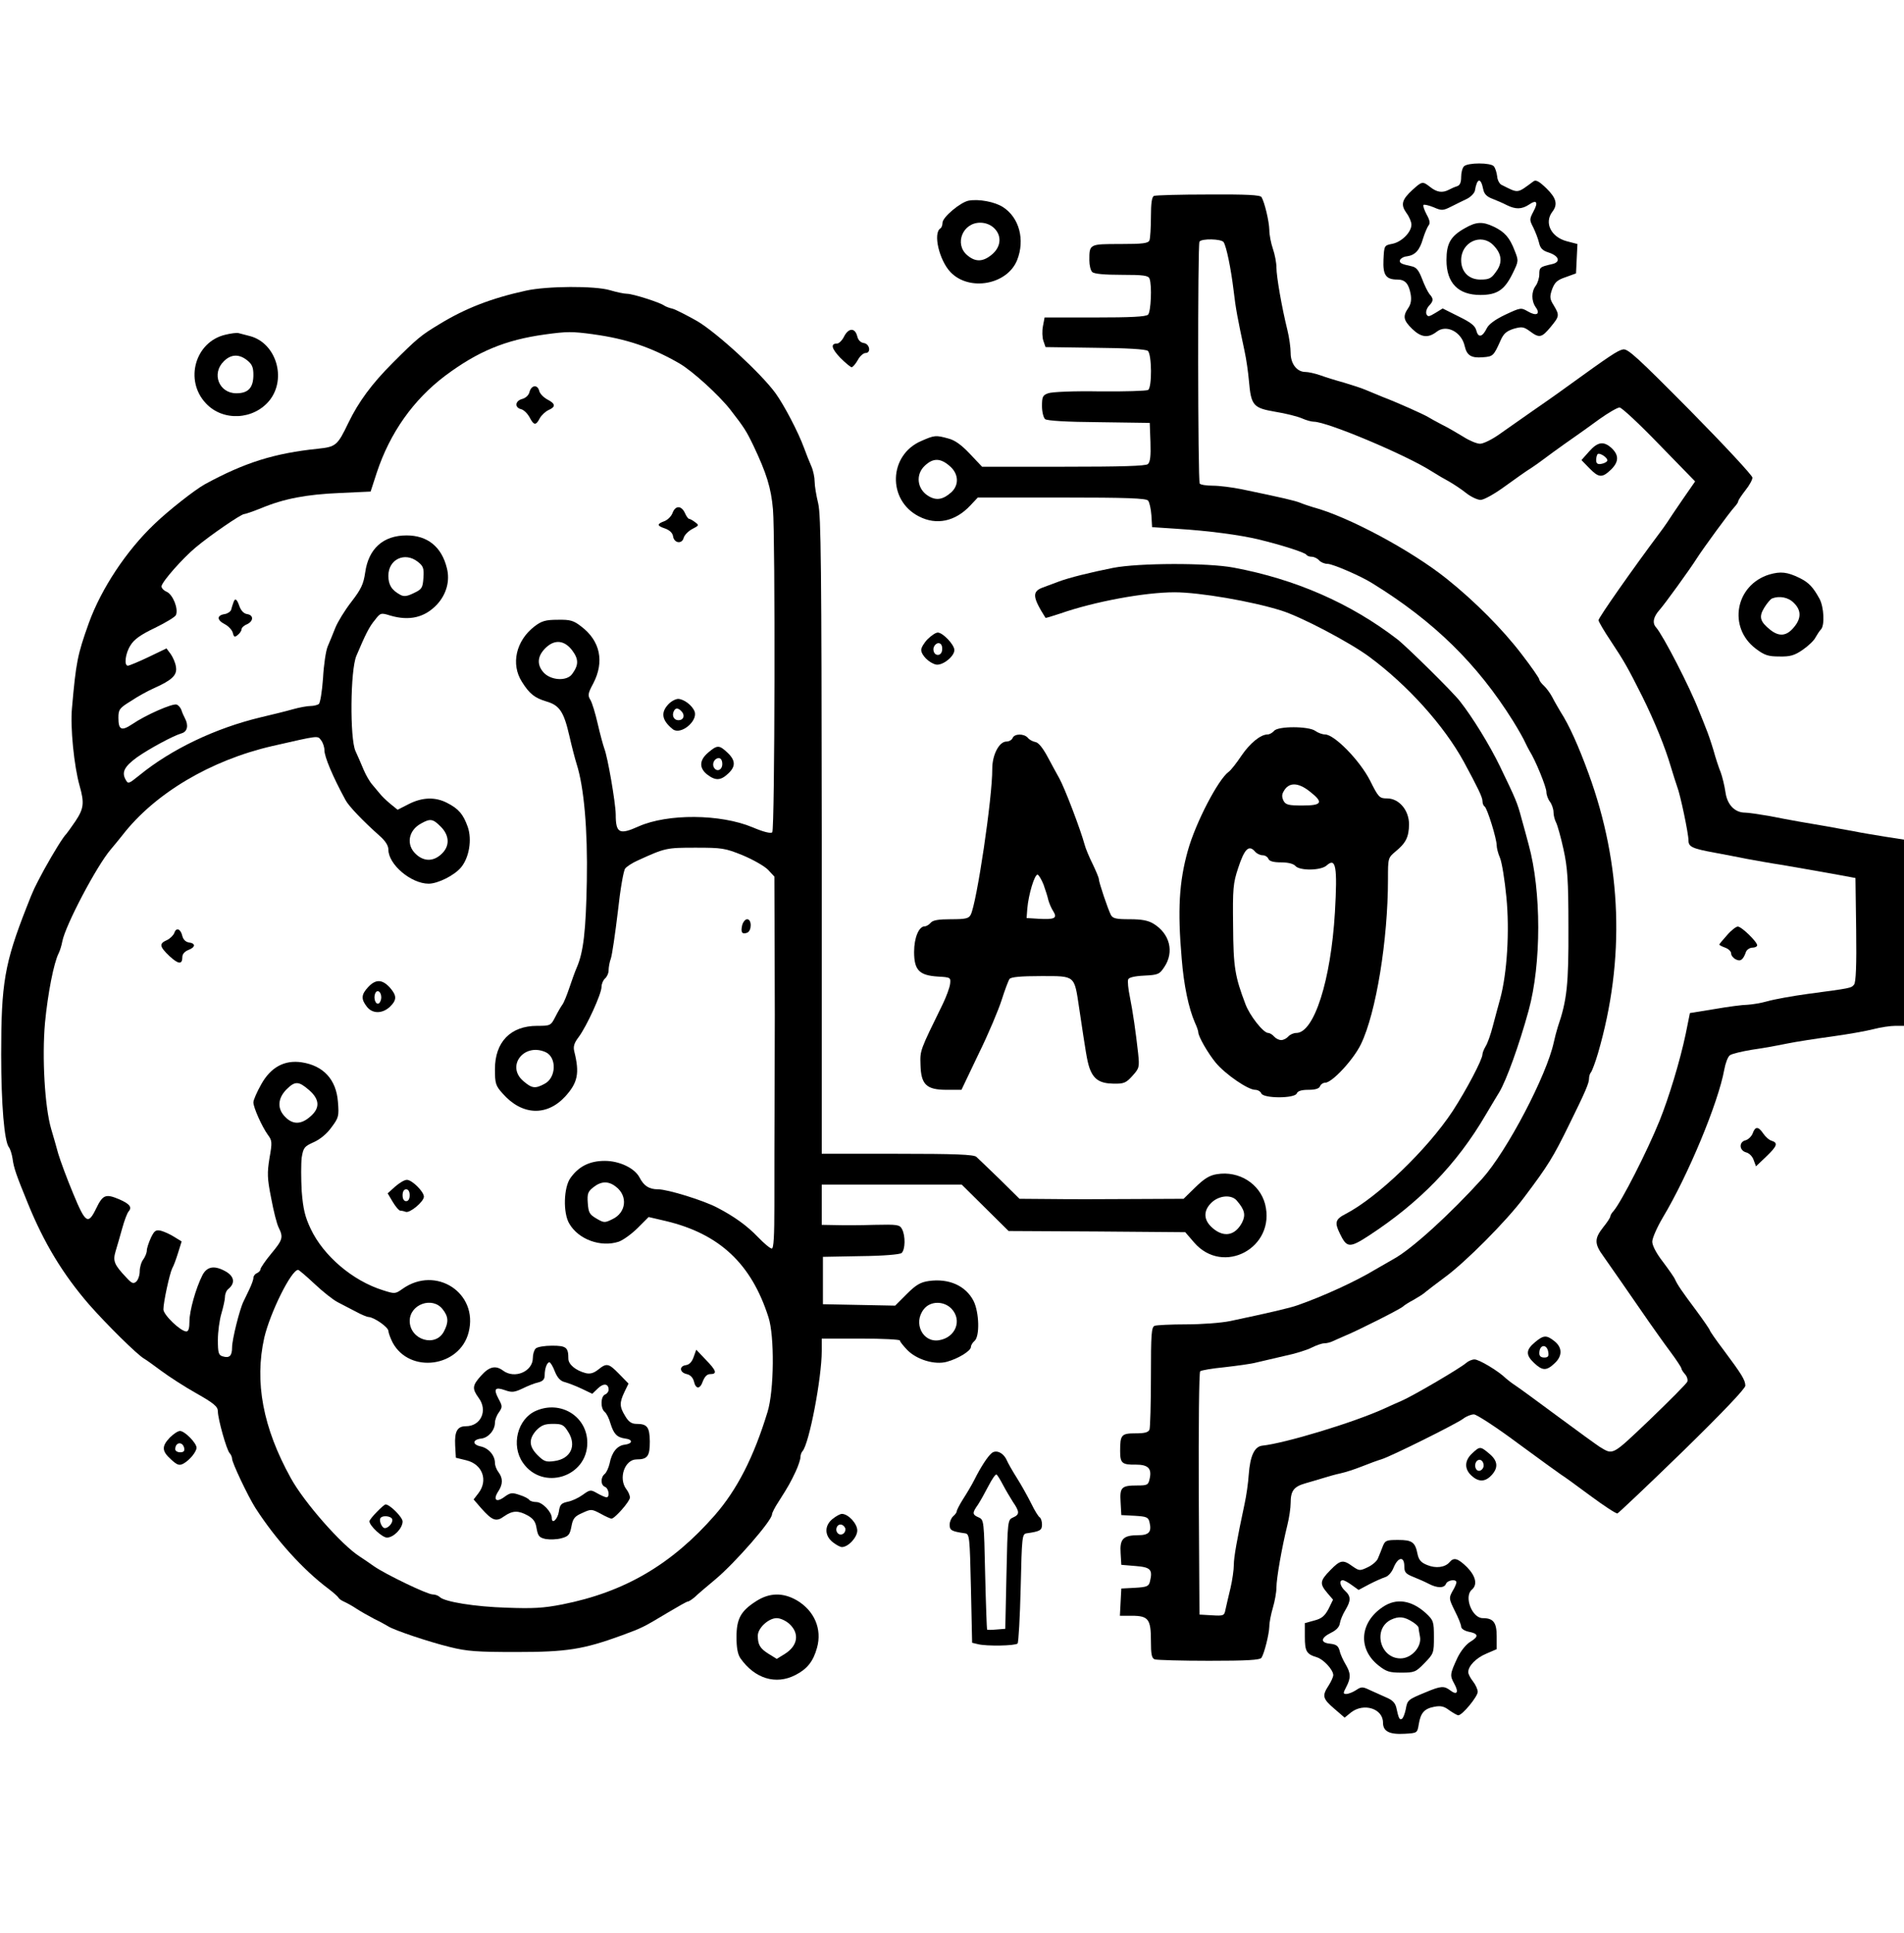 <?xml version="1.0" standalone="no"?>
<!DOCTYPE svg PUBLIC "-//W3C//DTD SVG 20010904//EN"
 "http://www.w3.org/TR/2001/REC-SVG-20010904/DTD/svg10.dtd">
<svg version="1.0" xmlns="http://www.w3.org/2000/svg"
 width="804pt" height="816pt" viewBox="0 0 804 816"
 preserveAspectRatio="xMidYMid meet">
<g transform="translate(0,816) scale(0.1,-0.1)"
fill="#000000" stroke="none">
<path d="M6182 7458 c-7 -7 -12 -27 -12 -45 0 -23 -5 -35 -17 -39 -10 -3 -26
-10 -35 -15 -27 -14 -50 -11 -78 11 -33 26 -35 25 -75 -11 -46 -42 -51 -63
-26 -98 12 -16 21 -38 21 -49 0 -32 -41 -73 -80 -81 -35 -7 -35 -7 -38 -66 -3
-66 10 -85 59 -85 33 0 48 -18 56 -63 4 -24 0 -43 -11 -58 -23 -34 -20 -51 17
-87 38 -37 68 -40 104 -12 41 32 105 -1 118 -61 9 -39 27 -51 76 -47 43 3 46
5 75 70 13 30 25 40 55 50 35 10 43 9 69 -10 40 -30 50 -28 88 18 37 45 38 49
13 91 -17 27 -18 36 -7 68 11 29 21 39 57 51 l44 16 3 62 3 62 -46 12 c-66 18
-95 78 -60 124 24 31 17 58 -25 99 -30 29 -44 37 -54 30 -72 -53 -62 -52 -136
-15 -8 4 -17 20 -18 36 -2 16 -8 35 -14 42 -13 16 -110 16 -126 0z m81 -96 c4
-21 15 -32 39 -41 18 -7 46 -19 61 -27 37 -18 62 -18 93 2 33 23 41 11 19 -29
-17 -33 -17 -35 0 -68 9 -19 20 -47 24 -64 5 -23 15 -33 41 -41 45 -15 51 -41
13 -49 -50 -11 -53 -14 -53 -43 0 -15 -7 -37 -15 -48 -19 -25 -19 -64 0 -91
21 -29 3 -39 -34 -17 -28 16 -30 16 -94 -14 -44 -21 -70 -40 -79 -58 -18 -37
-36 -41 -44 -9 -5 20 -23 34 -74 59 l-68 34 -31 -19 c-28 -17 -32 -17 -38 -4
-3 9 2 24 11 34 20 21 20 30 2 50 -7 9 -21 37 -31 64 -14 36 -24 49 -44 53
-46 10 -53 14 -49 27 3 6 15 14 29 15 35 5 54 26 68 75 7 23 18 48 23 55 8 9
6 22 -8 47 -10 19 -16 37 -13 40 3 3 23 -2 43 -10 34 -15 40 -14 74 3 20 10
50 25 67 33 16 8 31 24 33 34 9 54 25 57 35 7z"/>
<path d="M6186 7197 c-61 -34 -78 -65 -78 -135 0 -96 49 -147 143 -147 71 0
102 21 136 90 26 53 26 54 9 97 -21 55 -42 79 -88 101 -48 23 -75 21 -122 -6z
m119 -71 c34 -34 40 -68 19 -103 -25 -38 -33 -43 -73 -43 -49 0 -81 33 -81 82
0 76 84 115 135 64z"/>
<path d="M4873 7333 c-9 -3 -13 -31 -13 -88 0 -46 -3 -90 -6 -99 -5 -13 -26
-16 -124 -16 -131 0 -130 0 -130 -69 0 -20 5 -42 12 -49 8 -8 50 -12 124 -12
93 0 113 -3 118 -16 11 -28 6 -140 -6 -152 -9 -9 -73 -12 -225 -12 l-212 0 -7
-37 c-4 -20 -3 -48 2 -62 l9 -26 209 -3 c134 -1 214 -6 223 -13 17 -15 18
-155 1 -165 -7 -4 -98 -7 -204 -6 -108 2 -203 -2 -218 -8 -23 -8 -26 -15 -26
-54 0 -24 6 -48 13 -55 9 -7 90 -12 228 -13 l214 -3 3 -81 c2 -60 -1 -84 -11
-93 -10 -8 -112 -11 -357 -11 l-343 0 -51 54 c-35 37 -63 58 -91 65 -54 15
-59 14 -114 -10 -139 -59 -145 -251 -10 -319 74 -38 153 -21 216 46 l32 34
354 0 c275 0 357 -3 365 -13 6 -7 12 -35 14 -62 l3 -50 105 -7 c131 -8 267
-26 345 -45 96 -23 195 -55 201 -64 3 -5 13 -9 23 -9 10 0 24 -7 31 -15 7 -8
23 -15 36 -15 21 0 140 -51 189 -82 261 -161 443 -340 594 -581 23 -37 46 -78
51 -90 6 -12 14 -29 19 -37 24 -37 71 -152 71 -173 0 -12 7 -31 15 -41 8 -11
15 -31 15 -44 0 -13 5 -33 11 -44 6 -12 20 -62 31 -112 17 -77 21 -129 21
-331 1 -240 -6 -307 -45 -420 -5 -16 -13 -46 -17 -65 -30 -139 -197 -458 -302
-575 -135 -149 -297 -297 -374 -339 -16 -9 -52 -30 -80 -46 -81 -49 -219 -112
-325 -149 -33 -12 -120 -32 -285 -67 -39 -8 -122 -14 -187 -14 -64 0 -123 -3
-132 -6 -14 -5 -16 -34 -16 -214 0 -115 -3 -215 -6 -224 -5 -12 -20 -16 -59
-16 -60 0 -65 -6 -65 -75 0 -51 8 -58 66 -57 52 0 68 -16 59 -58 -6 -28 -9
-30 -53 -30 -67 0 -74 -8 -70 -71 l3 -54 57 -3 c50 -3 57 -6 62 -27 10 -41 -2
-55 -48 -55 -63 0 -78 -16 -74 -75 l3 -50 60 -5 c64 -5 73 -15 61 -65 -5 -21
-13 -24 -64 -27 l-57 -3 -3 -57 -3 -58 50 0 c70 0 81 -14 81 -105 0 -57 3 -74
16 -79 9 -3 112 -6 229 -6 160 0 216 3 222 13 12 19 32 99 33 132 0 17 7 52
15 79 8 27 15 65 15 85 0 39 23 170 46 263 8 32 14 74 14 94 0 51 13 69 62 83
24 7 59 17 78 23 19 6 51 15 70 19 19 4 60 17 90 29 30 12 68 26 85 31 41 13
315 149 344 171 13 10 33 18 45 18 11 0 96 -55 187 -123 91 -67 173 -126 182
-132 9 -5 64 -45 122 -88 58 -43 110 -77 115 -75 5 2 129 119 275 261 168 164
265 266 265 278 0 24 -16 49 -92 151 -32 42 -58 80 -58 83 0 3 -26 41 -57 83
-62 83 -79 108 -90 132 -3 8 -27 42 -51 74 -28 36 -45 69 -45 85 0 15 20 60
44 101 107 178 235 486 260 625 5 27 15 55 24 61 8 6 50 16 92 23 43 6 110 18
148 26 39 8 124 21 190 30 66 9 145 23 176 31 30 8 72 14 92 14 l37 0 0 393 0
393 -77 12 c-43 7 -105 17 -138 24 -33 6 -80 14 -105 19 -73 12 -170 29 -250
45 -42 7 -87 14 -101 14 -44 0 -76 34 -83 87 -4 27 -13 64 -20 83 -8 19 -22
62 -31 95 -10 33 -24 74 -31 90 -6 17 -20 50 -30 75 -37 97 -151 318 -181 352
-17 19 -11 45 15 74 20 22 128 171 157 217 26 41 140 197 160 218 8 9 15 19
15 23 0 5 14 25 30 46 17 21 30 45 30 54 0 9 -118 136 -262 282 -225 227 -265
264 -285 259 -23 -5 -53 -25 -233 -155 -49 -36 -120 -85 -156 -110 -36 -25
-93 -65 -127 -89 -34 -25 -73 -44 -87 -44 -14 0 -45 13 -70 29 -25 15 -65 39
-90 51 -25 13 -52 28 -60 33 -18 11 -127 60 -190 84 -25 10 -58 24 -75 31 -16
7 -57 20 -90 30 -33 9 -78 23 -100 31 -23 8 -51 14 -63 14 -35 0 -62 34 -62
80 0 22 -6 66 -14 98 -23 93 -46 224 -46 263 0 20 -7 56 -15 79 -8 23 -15 59
-15 79 -1 38 -20 117 -33 139 -6 9 -62 12 -225 11 -119 0 -223 -3 -229 -6z
m294 -195 c12 -19 31 -112 42 -203 9 -78 17 -119 46 -255 8 -36 16 -94 19
-129 9 -103 18 -113 111 -129 44 -7 95 -20 113 -28 18 -8 40 -14 50 -14 56 0
389 -140 497 -209 22 -14 56 -34 75 -44 19 -11 51 -32 71 -48 20 -16 48 -29
61 -29 14 0 59 25 104 58 43 31 92 66 109 76 16 11 34 23 40 28 10 8 88 65
150 108 17 12 61 43 99 71 38 27 76 49 85 49 9 0 84 -70 167 -156 l152 -156
-52 -75 c-28 -41 -58 -85 -66 -98 -8 -12 -23 -33 -33 -46 -110 -147 -257 -356
-257 -367 0 -5 23 -45 52 -88 59 -89 72 -113 133 -234 52 -105 97 -216 120
-295 10 -33 22 -71 27 -85 13 -32 48 -198 48 -228 0 -26 16 -34 110 -51 36 -7
97 -18 135 -26 39 -7 104 -19 145 -25 77 -13 121 -21 245 -43 l70 -13 3 -218
c2 -150 -1 -223 -9 -232 -12 -15 -14 -15 -194 -39 -66 -9 -143 -23 -171 -31
-28 -8 -66 -14 -85 -15 -19 0 -81 -8 -138 -18 l-105 -17 -18 -89 c-24 -114
-71 -268 -110 -365 -53 -131 -161 -342 -194 -381 -8 -8 -14 -19 -14 -23 0 -5
-13 -25 -30 -46 -38 -48 -38 -70 1 -123 29 -41 104 -149 191 -275 24 -34 64
-91 91 -127 26 -35 47 -67 47 -71 0 -4 7 -15 15 -24 9 -10 13 -24 10 -32 -3
-8 -75 -80 -158 -160 -162 -154 -154 -150 -212 -115 -11 7 -90 64 -175 127
-85 63 -167 123 -181 132 -14 9 -32 23 -40 30 -31 31 -115 81 -133 80 -10 0
-26 -7 -35 -15 -25 -22 -221 -137 -271 -159 -14 -6 -48 -21 -76 -34 -130 -59
-418 -146 -514 -156 -33 -4 -51 -43 -57 -122 -2 -33 -10 -90 -18 -126 -31
-145 -45 -222 -45 -256 0 -19 -6 -63 -14 -97 -8 -34 -18 -75 -21 -90 -5 -27
-8 -28 -58 -25 l-52 3 -3 509 c-1 281 1 513 6 518 4 4 50 12 102 17 52 6 113
14 135 20 22 5 76 18 120 28 44 9 95 25 114 35 20 10 43 18 53 18 10 0 26 4
36 9 9 4 33 15 52 23 54 22 232 112 244 123 6 6 27 19 46 29 19 11 42 25 50
33 8 7 44 34 80 61 88 64 262 239 335 337 102 135 124 171 192 310 68 138 83
173 83 193 0 10 4 22 9 27 4 6 18 42 29 80 115 395 101 794 -40 1180 -43 118
-83 206 -118 260 -10 17 -26 44 -35 62 -9 17 -25 39 -36 49 -10 9 -19 21 -19
26 0 5 -33 53 -74 106 -80 105 -197 223 -317 319 -150 120 -417 263 -564 302
-16 5 -41 13 -55 19 -23 9 -69 20 -247 57 -40 8 -94 15 -122 15 -27 0 -52 4
-55 9 -8 12 -9 1009 -1 1021 9 14 92 12 102 -2z m-1158 -944 c39 -32 42 -80 9
-111 -35 -32 -64 -37 -97 -17 -49 29 -56 92 -15 129 34 32 65 32 103 -1z"/>
<path d="M6710 6254 l-32 -36 33 -34 c40 -41 54 -42 91 -7 34 33 35 61 4 91
-34 31 -59 28 -96 -14z m77 -39 c-2 -5 -13 -11 -25 -13 -16 -3 -22 2 -22 16 0
10 3 21 6 25 9 8 45 -16 41 -28z"/>
<path d="M7293 4213 c-18 -20 -33 -38 -33 -40 0 -2 11 -8 25 -13 14 -5 25 -16
25 -24 0 -9 9 -20 19 -25 20 -11 32 -3 44 32 4 9 16 17 27 17 11 0 20 5 20 10
0 15 -67 80 -82 79 -7 0 -28 -16 -45 -36z"/>
<path d="M6481 2494 c-38 -32 -39 -53 -3 -87 35 -33 52 -34 86 -2 34 31 34 67
0 94 -34 27 -46 26 -83 -5z m57 -42 c3 -17 -2 -22 -17 -22 -14 0 -21 6 -21 18
0 38 33 41 38 4z"/>
<path d="M4090 7313 c-35 -7 -110 -70 -110 -93 0 -10 -4 -21 -9 -24 -32 -20
-5 -135 43 -185 79 -82 239 -53 281 51 34 86 9 180 -60 224 -34 22 -102 35
-145 27z m107 -115 c34 -32 31 -79 -8 -112 -38 -32 -70 -33 -105 -3 -55 47
-19 137 55 137 22 0 43 -8 58 -22z"/>
<path d="M2220 6933 c-146 -32 -256 -75 -364 -141 -78 -47 -93 -59 -198 -164
-88 -88 -144 -164 -187 -253 -46 -96 -53 -101 -128 -109 -184 -19 -309 -58
-478 -150 -43 -24 -154 -111 -213 -168 -119 -113 -225 -274 -277 -418 -48
-134 -54 -165 -71 -358 -8 -81 9 -247 32 -328 21 -74 18 -97 -18 -151 -18 -26
-35 -50 -38 -53 -12 -11 -52 -75 -94 -151 -41 -77 -42 -77 -74 -159 -93 -237
-107 -320 -107 -620 0 -211 13 -368 33 -393 5 -6 12 -28 15 -47 5 -39 15 -68
65 -190 68 -167 148 -299 258 -426 73 -83 203 -212 233 -229 9 -5 42 -29 73
-52 31 -23 97 -66 147 -94 74 -42 91 -56 91 -76 0 -32 37 -164 50 -177 5 -5
10 -16 10 -23 0 -17 67 -158 98 -207 86 -134 203 -263 309 -342 21 -16 40 -33
42 -37 2 -5 13 -13 25 -18 11 -5 35 -18 51 -29 17 -11 50 -30 75 -43 25 -12
52 -27 60 -32 25 -16 170 -65 260 -87 72 -18 115 -21 280 -21 213 0 283 11
445 70 89 33 89 33 196 97 42 25 79 46 83 46 5 0 18 9 30 19 11 11 50 44 86
74 84 70 240 249 240 275 0 6 12 30 28 54 44 69 50 81 72 127 11 24 20 51 20
60 0 9 4 21 9 26 28 32 81 308 81 423 l0 52 165 0 c91 0 165 -4 165 -8 0 -5
14 -22 31 -40 40 -41 116 -64 167 -50 48 13 102 46 102 63 0 7 7 18 15 25 23
19 20 121 -4 169 -33 64 -104 96 -189 84 -35 -5 -54 -16 -93 -55 l-49 -49
-152 3 -153 3 0 100 0 100 159 3 c97 1 165 7 173 13 16 14 17 73 2 101 -10 19
-19 20 -117 18 -59 -2 -133 -2 -164 -1 l-58 1 0 85 0 85 295 0 296 0 99 -98
99 -98 373 -2 373 -3 37 -43 c123 -143 347 -22 300 162 -23 86 -110 141 -203
126 -32 -5 -54 -19 -92 -56 l-49 -48 -217 -1 c-119 -1 -274 -1 -346 0 l-130 1
-84 83 c-47 45 -91 88 -98 94 -11 10 -92 13 -334 13 l-319 0 0 1343 c-1 1137
-3 1351 -15 1402 -8 33 -15 74 -15 92 0 18 -6 47 -14 65 -8 18 -22 53 -31 78
-25 68 -84 180 -120 230 -62 85 -246 254 -330 304 -44 25 -91 49 -105 53 -14
3 -29 9 -35 13 -17 13 -133 50 -157 50 -13 0 -45 7 -72 15 -63 19 -267 18
-356 -2z m285 -184 c140 -19 246 -55 364 -123 55 -32 165 -132 214 -194 59
-76 68 -90 98 -152 56 -118 75 -179 83 -270 10 -113 8 -1352 -3 -1363 -6 -6
-36 1 -83 21 -136 57 -359 58 -481 4 -82 -37 -97 -29 -97 51 -1 51 -34 242
-48 277 -5 14 -18 61 -28 105 -10 44 -24 90 -31 101 -12 19 -10 28 12 69 48
92 30 180 -51 241 -32 25 -46 29 -99 28 -51 0 -68 -5 -98 -28 -78 -60 -101
-159 -53 -234 32 -51 54 -68 104 -83 55 -16 73 -44 96 -144 10 -44 24 -98 31
-120 31 -97 47 -276 43 -495 -4 -209 -14 -299 -43 -365 -7 -16 -21 -55 -31
-85 -10 -30 -23 -62 -29 -70 -6 -8 -20 -32 -30 -52 -19 -37 -21 -38 -77 -38
-112 0 -178 -68 -178 -183 0 -60 3 -70 32 -102 81 -93 186 -98 264 -14 54 59
62 99 39 191 -5 20 -1 35 18 60 34 45 97 183 97 212 0 13 7 29 15 36 8 7 15
22 15 35 0 12 4 35 10 51 5 16 18 104 29 196 10 93 24 174 31 182 6 8 30 24
53 34 116 53 121 54 244 54 112 0 125 -2 199 -32 43 -18 91 -45 107 -61 l27
-29 1 -288 c1 -158 1 -429 0 -602 -1 -173 -1 -397 -1 -497 0 -131 -3 -183 -11
-183 -7 0 -33 22 -59 49 -45 47 -99 86 -170 123 -58 31 -211 78 -251 78 -38 0
-60 14 -79 51 -21 39 -85 69 -146 69 -64 0 -110 -23 -145 -72 -29 -40 -32
-148 -5 -193 39 -67 133 -101 209 -76 19 7 55 33 80 58 l46 46 73 -17 c226
-54 361 -180 433 -406 26 -79 24 -310 -4 -400 -58 -190 -128 -327 -222 -435
-182 -208 -381 -325 -644 -377 -81 -16 -126 -18 -235 -14 -135 4 -263 25 -283
45 -6 6 -19 11 -30 11 -23 0 -199 85 -248 119 -20 14 -47 33 -60 41 -77 49
-235 229 -291 331 -118 213 -154 406 -112 593 25 106 114 286 143 286 3 0 35
-27 69 -59 35 -33 79 -68 99 -78 19 -10 54 -28 77 -40 22 -12 46 -22 53 -22
24 -2 83 -43 83 -59 1 -10 9 -31 18 -49 72 -133 284 -104 321 44 42 165 -138
283 -279 183 -31 -22 -33 -22 -83 -6 -128 40 -251 145 -305 259 -24 51 -32 83
-38 159 -3 53 -3 117 0 142 7 42 11 47 51 65 27 12 56 36 75 63 30 40 32 47
27 107 -7 94 -61 153 -153 167 -73 11 -131 -21 -171 -93 -18 -32 -33 -66 -33
-76 0 -22 36 -102 61 -137 18 -24 19 -31 7 -98 -10 -63 -10 -84 7 -169 10 -54
24 -110 32 -125 20 -41 17 -51 -32 -110 -25 -30 -45 -60 -45 -65 0 -6 -7 -13
-15 -17 -8 -3 -15 -12 -15 -20 0 -8 -8 -29 -17 -48 -9 -18 -20 -41 -25 -52
-16 -32 -48 -160 -48 -193 0 -36 -11 -47 -40 -38 -17 5 -20 15 -20 69 0 35 7
85 15 112 8 27 15 59 15 70 0 12 6 27 14 33 29 24 26 51 -7 72 -49 29 -82 25
-102 -13 -28 -55 -55 -151 -55 -195 0 -29 -4 -43 -13 -43 -24 0 -97 70 -97 93
0 31 26 150 37 173 6 10 17 40 25 66 l15 48 -31 19 c-17 11 -42 22 -56 26 -22
5 -28 1 -43 -30 -9 -20 -17 -44 -17 -53 0 -10 -7 -27 -15 -38 -8 -10 -15 -33
-15 -50 0 -17 -7 -37 -15 -44 -12 -10 -19 -7 -41 17 -52 55 -58 70 -46 111 6
20 19 64 28 97 9 33 21 64 26 70 17 19 7 33 -39 53 -57 24 -69 19 -97 -39 -34
-70 -45 -63 -97 63 -26 62 -54 138 -63 168 -8 30 -22 78 -30 105 -27 93 -39
301 -26 448 12 124 37 253 58 294 5 10 12 32 15 49 13 68 145 319 205 389 15
17 37 45 50 61 136 175 371 315 632 375 198 45 191 45 206 24 8 -10 14 -29 14
-42 0 -27 34 -109 89 -210 13 -25 73 -88 144 -151 24 -21 37 -41 37 -58 0 -63
96 -144 170 -144 39 0 109 35 137 69 34 41 47 117 28 171 -19 53 -38 76 -87
101 -50 26 -105 24 -162 -5 l-47 -24 -32 26 c-18 15 -37 34 -43 42 -7 8 -21
25 -31 37 -11 12 -28 41 -38 65 -10 24 -25 59 -34 78 -24 53 -22 342 4 402 38
90 55 124 79 152 22 29 25 30 63 18 81 -24 146 -9 198 46 40 43 56 100 42 154
-22 90 -82 138 -170 138 -99 0 -161 -56 -175 -157 -7 -48 -17 -70 -58 -123
-28 -36 -58 -85 -68 -110 -10 -25 -24 -60 -32 -78 -8 -18 -17 -79 -20 -135 -4
-56 -12 -105 -18 -109 -6 -4 -22 -8 -35 -8 -13 0 -47 -6 -75 -14 -28 -8 -89
-23 -136 -34 -191 -46 -376 -134 -512 -245 -46 -37 -47 -37 -58 -17 -17 31 -4
55 48 93 51 36 154 92 190 102 23 7 29 33 13 63 -5 9 -12 25 -15 35 -3 9 -12
20 -20 23 -17 6 -131 -44 -188 -83 -45 -30 -58 -24 -58 27 0 35 4 41 53 71 28
19 72 43 97 54 76 34 99 55 93 90 -2 17 -13 41 -22 54 l-18 24 -77 -37 c-42
-20 -81 -36 -86 -36 -17 0 -11 52 11 86 15 25 43 45 104 74 45 22 85 46 88 54
11 27 -13 86 -39 98 -14 6 -23 17 -22 24 5 22 89 117 144 163 62 52 192 141
205 141 5 0 37 11 72 25 96 40 190 58 332 64 l130 6 26 80 c56 169 155 308
289 409 138 103 254 151 420 174 94 13 116 13 205 1z m-741 -960 c23 -18 27
-27 24 -68 -3 -42 -6 -48 -40 -64 -28 -14 -42 -16 -57 -8 -37 20 -51 42 -51
81 0 69 69 102 124 59z m652 -374 c28 -37 28 -62 0 -100 -23 -32 -92 -27 -122
8 -29 34 -24 71 13 105 37 34 77 29 109 -13z m-555 -744 c38 -38 39 -83 3
-116 -34 -32 -74 -32 -108 0 -42 39 -32 100 22 129 39 22 50 20 83 -13z m443
-952 c48 -22 45 -109 -5 -134 -39 -21 -53 -19 -88 11 -76 63 1 164 93 123z
m-999 -160 c46 -40 47 -77 4 -113 -38 -33 -73 -33 -104 -1 -35 34 -33 78 4
116 37 37 52 36 96 -2z m1297 -409 c50 -39 42 -109 -16 -136 -32 -16 -36 -16
-68 3 -29 17 -33 25 -36 65 -3 40 1 49 24 67 33 26 64 27 96 1z m2620 -57 c34
-39 39 -61 23 -93 -29 -55 -76 -65 -124 -24 -40 34 -41 74 -4 109 33 30 83 33
105 8z m-3353 -459 c25 -31 26 -55 6 -93 -35 -70 -144 -37 -145 43 0 71 96
105 139 50z m2149 2 c46 -49 17 -122 -53 -133 -69 -11 -110 73 -64 131 27 35
84 36 117 2z"/>
<path d="M2236 6506 c-3 -14 -16 -26 -31 -30 -30 -8 -33 -36 -5 -43 12 -3 27
-18 36 -34 18 -35 27 -36 43 -5 7 13 24 29 37 35 32 14 30 27 -5 45 -16 9 -31
24 -34 36 -7 28 -33 25 -41 -4z"/>
<path d="M2840 5995 c-5 -14 -21 -30 -35 -35 -32 -12 -32 -19 4 -31 19 -7 31
-19 33 -32 4 -30 38 -35 45 -7 3 11 19 28 36 37 29 15 30 16 12 29 -10 8 -22
14 -25 14 -4 0 -12 11 -18 25 -15 32 -40 32 -52 0z"/>
<path d="M985 5615 c-3 -8 -7 -21 -9 -29 -3 -8 -15 -16 -27 -18 -34 -5 -34
-25 -1 -42 16 -8 32 -25 35 -37 5 -19 8 -20 21 -9 9 7 16 18 16 24 0 6 10 16
23 21 28 13 29 39 0 43 -13 2 -25 14 -32 33 -11 32 -19 37 -26 14z"/>
<path d="M2822 5187 c-33 -35 -27 -68 19 -105 34 -26 107 35 92 75 -10 26 -45
52 -69 53 -11 0 -30 -10 -42 -23z m58 -32 c13 -16 6 -35 -15 -35 -18 0 -28 17
-21 35 7 19 20 19 36 0z"/>
<path d="M2991 4984 c-38 -32 -40 -65 -5 -93 35 -27 57 -26 88 3 33 30 33 56
-2 89 -35 33 -43 33 -81 1z m59 -49 c0 -25 -23 -35 -35 -15 -10 16 2 40 20 40
9 0 15 -9 15 -25z"/>
<path d="M3134 4255 c-7 -30 -1 -40 21 -32 20 8 20 57 0 57 -8 0 -17 -11 -21
-25z"/>
<path d="M736 4222 c-4 -10 -18 -24 -31 -30 -34 -15 -32 -27 11 -68 38 -35 54
-36 54 -3 0 12 10 23 25 29 31 12 32 28 3 32 -14 2 -24 12 -28 27 -7 31 -26
38 -34 13z"/>
<path d="M1555 3994 c-30 -32 -31 -51 -6 -83 23 -30 64 -31 97 -1 31 30 30 48
-1 83 -32 34 -59 34 -90 1z m55 -44 c0 -10 -5 -22 -10 -25 -13 -8 -24 20 -16
41 8 20 26 9 26 -16z"/>
<path d="M1668 3151 l-31 -28 22 -37 c12 -20 26 -36 31 -36 5 0 15 -2 23 -5
17 -7 77 43 77 64 0 21 -50 71 -72 71 -10 0 -32 -13 -50 -29z m62 -36 c0 -16
-6 -25 -15 -25 -9 0 -15 9 -15 25 0 16 6 25 15 25 9 0 15 -9 15 -25z"/>
<path d="M2262 2468 c-7 -7 -12 -25 -12 -40 0 -57 -77 -90 -126 -53 -31 23
-58 17 -92 -21 -38 -42 -39 -55 -11 -94 40 -53 10 -120 -54 -120 -36 0 -48
-22 -45 -81 l3 -52 45 -11 c68 -17 92 -85 50 -139 l-20 -26 31 -36 c48 -54 64
-60 98 -35 36 25 60 25 100 3 24 -14 33 -27 37 -55 6 -32 11 -38 38 -44 18 -3
48 -2 66 3 30 8 36 14 43 50 6 34 14 43 46 57 37 17 39 17 77 -3 21 -12 42
-21 46 -21 14 0 78 73 78 89 0 9 -7 25 -15 35 -35 46 -7 126 43 126 47 0 56
14 56 76 -1 61 -11 74 -57 74 -20 0 -33 9 -47 33 -24 39 -25 56 -3 102 l17 35
-39 40 c-45 46 -53 48 -89 19 -19 -15 -34 -19 -52 -15 -43 11 -74 37 -74 61 0
48 -9 55 -69 55 -31 0 -62 -5 -69 -12z m81 -97 c11 -27 24 -41 43 -45 14 -4
46 -16 71 -28 l44 -21 24 23 c24 23 45 20 45 -6 0 -8 -7 -17 -15 -20 -19 -8
-20 -58 -2 -73 8 -6 19 -28 25 -50 14 -44 27 -58 62 -63 34 -4 32 -22 -3 -26
-31 -4 -54 -32 -63 -80 -4 -17 -13 -37 -20 -43 -19 -15 -18 -48 1 -55 16 -7
21 -44 6 -44 -5 0 -23 8 -39 17 -28 16 -30 16 -62 -7 -18 -13 -46 -26 -64 -29
-26 -6 -32 -12 -36 -41 -5 -33 -30 -56 -30 -27 0 25 -40 67 -65 67 -13 0 -26
4 -30 9 -3 5 -21 15 -41 21 -32 11 -39 10 -65 -9 -34 -25 -48 -11 -25 24 20
30 20 56 1 81 -8 10 -15 28 -15 39 0 32 -27 63 -61 70 -36 8 -34 29 4 33 30 4
57 36 57 67 0 11 7 31 17 44 15 22 15 26 -2 57 -22 42 -15 51 28 36 28 -10 39
-9 73 7 22 11 52 23 67 26 20 5 27 14 27 30 0 29 10 55 20 55 4 0 15 -17 23
-39z"/>
<path d="M2263 2205 c-78 -34 -106 -146 -55 -219 83 -120 272 -61 272 84 0
111 -112 181 -217 135z m137 -90 c36 -58 9 -113 -59 -122 -35 -5 -44 -2 -71
25 -37 37 -38 68 -5 105 21 21 35 27 70 27 39 0 46 -4 65 -35z"/>
<path d="M2929 2432 c-7 -20 -18 -32 -32 -34 -30 -4 -28 -31 3 -38 15 -3 26
-15 30 -30 8 -35 26 -35 38 0 8 20 18 30 31 30 31 0 26 15 -19 61 l-40 42 -11
-31z"/>
<path d="M1591 1778 c-17 -17 -31 -35 -31 -39 0 -19 54 -69 74 -69 28 0 66 39
66 68 0 18 -54 72 -72 72 -3 0 -20 -14 -37 -32z m64 -28 c8 -13 -13 -40 -30
-40 -13 0 -27 35 -17 44 9 10 40 7 47 -4z"/>
<path d="M3565 6741 c-8 -17 -22 -31 -30 -31 -29 0 -24 -21 13 -60 22 -22 44
-40 48 -40 5 0 17 14 26 30 9 17 24 30 33 30 24 0 18 38 -7 42 -14 2 -24 12
-28 28 -9 37 -36 37 -55 1z"/>
<path d="M951 6747 c-127 -30 -173 -192 -82 -289 72 -78 203 -71 270 13 72 92
27 240 -82 270 -21 5 -44 12 -50 13 -7 2 -32 -1 -56 -7z m93 -108 c20 -16 26
-29 26 -61 0 -55 -22 -78 -72 -78 -73 0 -106 83 -53 135 30 30 64 32 99 4z"/>
<path d="M4700 5763 c-95 -19 -185 -41 -230 -58 -19 -7 -50 -19 -67 -25 -46
-17 -43 -41 12 -128 1 -1 28 7 61 18 146 51 358 90 484 90 105 0 326 -38 450
-77 84 -26 291 -135 373 -196 162 -120 314 -289 398 -442 59 -109 79 -150 79
-166 0 -10 4 -20 9 -23 11 -7 51 -136 51 -164 0 -11 6 -35 14 -53 8 -19 20
-93 27 -166 14 -142 3 -321 -26 -428 -8 -27 -21 -79 -31 -115 -9 -36 -23 -75
-31 -87 -7 -12 -13 -27 -13 -33 0 -22 -67 -149 -126 -240 -107 -162 -317 -364
-452 -434 -43 -22 -47 -36 -25 -81 30 -63 41 -64 124 -10 213 139 371 301 493
510 26 44 52 87 57 95 30 50 84 199 124 345 54 197 54 504 0 700 -7 28 -21 77
-30 110 -18 68 -24 81 -91 220 -44 91 -117 209 -169 275 -31 40 -226 232 -265
262 -198 152 -429 253 -690 302 -110 21 -403 20 -510 -1z"/>
<path d="M7471 5735 c-143 -44 -176 -223 -57 -313 37 -28 53 -33 99 -33 46 -1
64 4 99 28 23 16 48 39 54 52 7 12 17 28 23 34 17 17 13 95 -6 130 -27 49 -45
68 -83 87 -53 26 -81 29 -129 15z m104 -120 c32 -31 32 -66 -1 -104 -30 -36
-61 -39 -98 -10 -44 35 -50 55 -26 94 11 18 26 36 33 39 31 12 69 5 92 -19z"/>
<path d="M3917 5462 c-15 -15 -27 -36 -27 -45 0 -22 33 -55 62 -62 27 -6 78
34 78 61 0 23 -49 74 -70 74 -9 0 -28 -13 -43 -28z m61 -48 c-4 -25 -32 -24
-36 0 -4 21 18 40 31 27 5 -5 7 -17 5 -27z"/>
<path d="M5380 5075 c-7 -8 -19 -15 -27 -15 -30 0 -75 -37 -111 -90 -20 -30
-44 -61 -54 -68 -44 -32 -139 -214 -172 -332 -37 -132 -44 -250 -26 -457 9
-112 29 -208 56 -270 8 -17 14 -35 14 -40 0 -18 41 -89 74 -129 41 -49 136
-114 166 -114 11 0 23 -7 26 -15 9 -22 142 -22 150 0 4 10 20 15 49 15 29 0
45 5 49 15 3 8 13 15 22 15 29 0 120 98 151 163 64 132 114 441 114 696 0 89
0 90 32 117 44 36 56 61 57 114 0 60 -42 110 -93 110 -32 0 -36 4 -72 76 -43
84 -150 194 -190 194 -11 0 -30 7 -41 15 -27 20 -157 21 -174 0z m151 -256
c59 -46 52 -59 -31 -59 -59 0 -71 3 -80 20 -7 14 -8 26 0 39 21 40 61 40 111
0z m-231 -254 c7 -8 21 -15 32 -15 10 0 21 -7 24 -15 4 -10 21 -15 54 -15 30
0 52 -6 60 -15 18 -21 108 -20 132 2 39 35 46 -4 35 -197 -17 -288 -88 -510
-163 -510 -12 0 -27 -7 -34 -15 -7 -8 -20 -15 -30 -15 -10 0 -23 7 -30 15 -7
8 -18 15 -25 15 -20 0 -78 73 -96 122 -44 116 -51 155 -52 330 -2 156 0 180
21 243 27 83 46 101 72 70z"/>
<path d="M4276 5045 c-3 -8 -15 -15 -26 -15 -31 0 -60 -56 -60 -115 1 -121
-66 -569 -91 -616 -8 -16 -22 -19 -83 -19 -53 0 -77 -4 -86 -15 -7 -8 -18 -15
-25 -15 -25 0 -45 -48 -45 -108 0 -77 22 -99 100 -104 54 -3 55 -4 52 -31 -2
-16 -16 -54 -31 -85 -97 -198 -96 -195 -94 -256 2 -84 25 -106 110 -106 l63 0
73 153 c41 83 84 186 97 227 13 41 28 81 33 88 7 8 46 12 133 12 146 0 140 5
161 -135 29 -194 33 -220 43 -251 17 -49 43 -67 101 -68 45 -1 54 3 81 33 29
32 30 37 24 95 -10 90 -22 174 -35 239 -7 33 -10 65 -7 73 3 8 26 14 68 16 58
3 64 5 85 37 42 63 23 140 -46 182 -23 14 -50 19 -101 19 -56 0 -71 3 -79 18
-12 23 -51 138 -51 152 0 5 -12 34 -26 63 -14 28 -30 66 -34 82 -17 63 -84
239 -107 280 -10 17 -31 57 -49 90 -21 39 -39 61 -52 63 -11 2 -26 10 -32 18
-16 18 -56 18 -64 -1z m131 -620 c8 -22 17 -51 20 -65 4 -14 13 -35 21 -47 18
-29 5 -35 -64 -31 l-49 3 3 40 c5 59 31 147 44 143 5 -2 17 -22 25 -43z"/>
<path d="M7401 3376 c-5 -13 -19 -26 -30 -29 -29 -7 -27 -43 2 -51 13 -3 27
-17 32 -32 l10 -27 43 41 c47 45 51 58 23 67 -11 3 -26 17 -35 30 -21 31 -34
32 -45 1z"/>
<path d="M717 2092 c-35 -37 -34 -57 5 -92 26 -24 35 -27 52 -18 26 14 55 49
56 67 0 20 -50 71 -70 71 -9 0 -28 -13 -43 -28z m61 -45 c2 -12 -3 -17 -17
-17 -12 0 -21 6 -21 13 0 31 32 34 38 4z"/>
<path d="M6216 2025 c-32 -30 -33 -65 -3 -93 30 -28 58 -28 85 1 30 32 27 61
-9 91 -38 32 -40 32 -73 1z m49 -51 c0 -10 -8 -20 -17 -22 -18 -3 -26 27 -11
42 12 11 28 0 28 -20z"/>
<path d="M4188 2027 c-17 -14 -46 -58 -73 -112 -11 -22 -33 -59 -48 -82 -15
-24 -27 -47 -27 -52 0 -5 -7 -14 -15 -21 -8 -7 -15 -23 -15 -36 0 -23 8 -28
65 -36 19 -3 20 -13 25 -232 l5 -230 25 -6 c36 -9 157 -7 167 3 4 5 10 111 13
235 5 217 6 227 25 230 57 8 65 13 65 37 0 13 -4 26 -9 30 -6 3 -22 29 -36 58
-14 28 -41 77 -60 107 -19 30 -39 65 -44 77 -14 31 -44 45 -63 30z m47 -134
c11 -21 30 -53 42 -72 29 -42 29 -54 1 -66 -23 -10 -23 -13 -28 -240 l-5 -230
-37 -3 c-21 -2 -39 -2 -40 0 -1 2 -5 107 -8 233 -5 226 -5 230 -27 240 -28 12
-28 19 -4 53 10 15 30 51 45 80 15 29 30 51 34 48 4 -2 16 -22 27 -43z"/>
<path d="M3516 1749 c-35 -28 -35 -70 0 -98 15 -12 32 -21 39 -21 27 0 65 41
65 70 0 29 -38 70 -65 70 -7 0 -24 -9 -39 -21z m54 -44 c0 -19 -20 -29 -32
-17 -15 15 -2 43 17 36 8 -3 15 -12 15 -19z"/>
<path d="M5839 1633 c-6 -16 -15 -38 -20 -50 -4 -12 -24 -29 -43 -38 -34 -16
-36 -16 -65 4 -40 29 -51 27 -94 -17 -44 -45 -45 -57 -12 -96 l24 -28 -19 -39
c-16 -30 -29 -41 -60 -49 l-40 -11 0 -58 c0 -61 7 -73 50 -86 28 -8 69 -52 70
-75 0 -8 -9 -28 -20 -45 -28 -43 -25 -55 24 -97 l44 -38 27 22 c54 42 135 16
135 -43 0 -37 27 -51 93 -47 51 3 52 3 58 40 8 48 23 66 66 74 27 5 41 2 63
-15 16 -11 33 -21 38 -21 17 0 82 79 82 99 0 10 -9 30 -20 44 -11 14 -20 31
-20 39 0 26 33 60 76 78 l44 19 0 55 c0 58 -14 76 -59 76 -45 0 -80 91 -46
120 25 21 17 57 -20 95 -39 38 -56 43 -74 21 -19 -22 -58 -27 -94 -12 -26 10
-36 22 -41 46 -10 51 -23 60 -82 60 -50 0 -55 -2 -65 -27z m91 -84 c0 -26 6
-32 38 -45 20 -8 50 -21 65 -29 36 -19 66 -19 73 0 7 16 44 21 44 6 0 -5 -7
-22 -17 -38 -15 -28 -15 -31 10 -82 15 -29 27 -59 27 -67 0 -8 13 -17 30 -21
43 -8 46 -20 10 -42 -19 -11 -41 -39 -55 -67 -33 -71 -33 -76 -14 -111 20 -36
12 -50 -17 -28 -26 20 -40 19 -104 -8 -75 -31 -77 -32 -84 -72 -4 -19 -11 -37
-16 -40 -10 -6 -14 1 -24 48 -5 20 -17 32 -44 43 -20 9 -51 23 -69 31 -29 14
-35 14 -57 -1 -14 -9 -32 -16 -41 -16 -14 0 -14 3 0 30 20 38 19 58 -3 95 -10
17 -22 42 -25 57 -6 21 -14 27 -40 30 -42 4 -41 24 3 46 23 11 36 25 38 41 2
13 12 37 23 55 24 40 24 58 -1 81 -21 19 -27 45 -10 45 6 0 23 -9 39 -21 l28
-20 45 24 c25 13 55 26 67 30 12 3 28 20 36 41 19 45 45 48 45 5z"/>
<path d="M5839 1377 c-97 -65 -106 -176 -19 -246 34 -27 47 -31 97 -31 56 0
61 2 98 40 39 40 40 43 40 110 0 66 -2 71 -34 101 -61 55 -125 65 -182 26z
m129 -65 c12 -8 22 -18 22 -22 0 -4 3 -21 6 -37 9 -43 -35 -93 -82 -93 -87 0
-118 124 -41 163 34 16 57 14 95 -11z"/>
<path d="M3192 1401 c-64 -41 -82 -74 -82 -151 0 -45 5 -73 17 -90 60 -85 149
-113 232 -70 49 25 75 57 91 115 22 79 -11 156 -85 200 -59 34 -116 33 -173
-4z m142 -96 c43 -40 35 -92 -20 -126 l-34 -21 -34 21 c-37 23 -46 39 -46 77
0 32 45 74 80 74 15 0 39 -11 54 -25z"/>
</g>
</svg>
